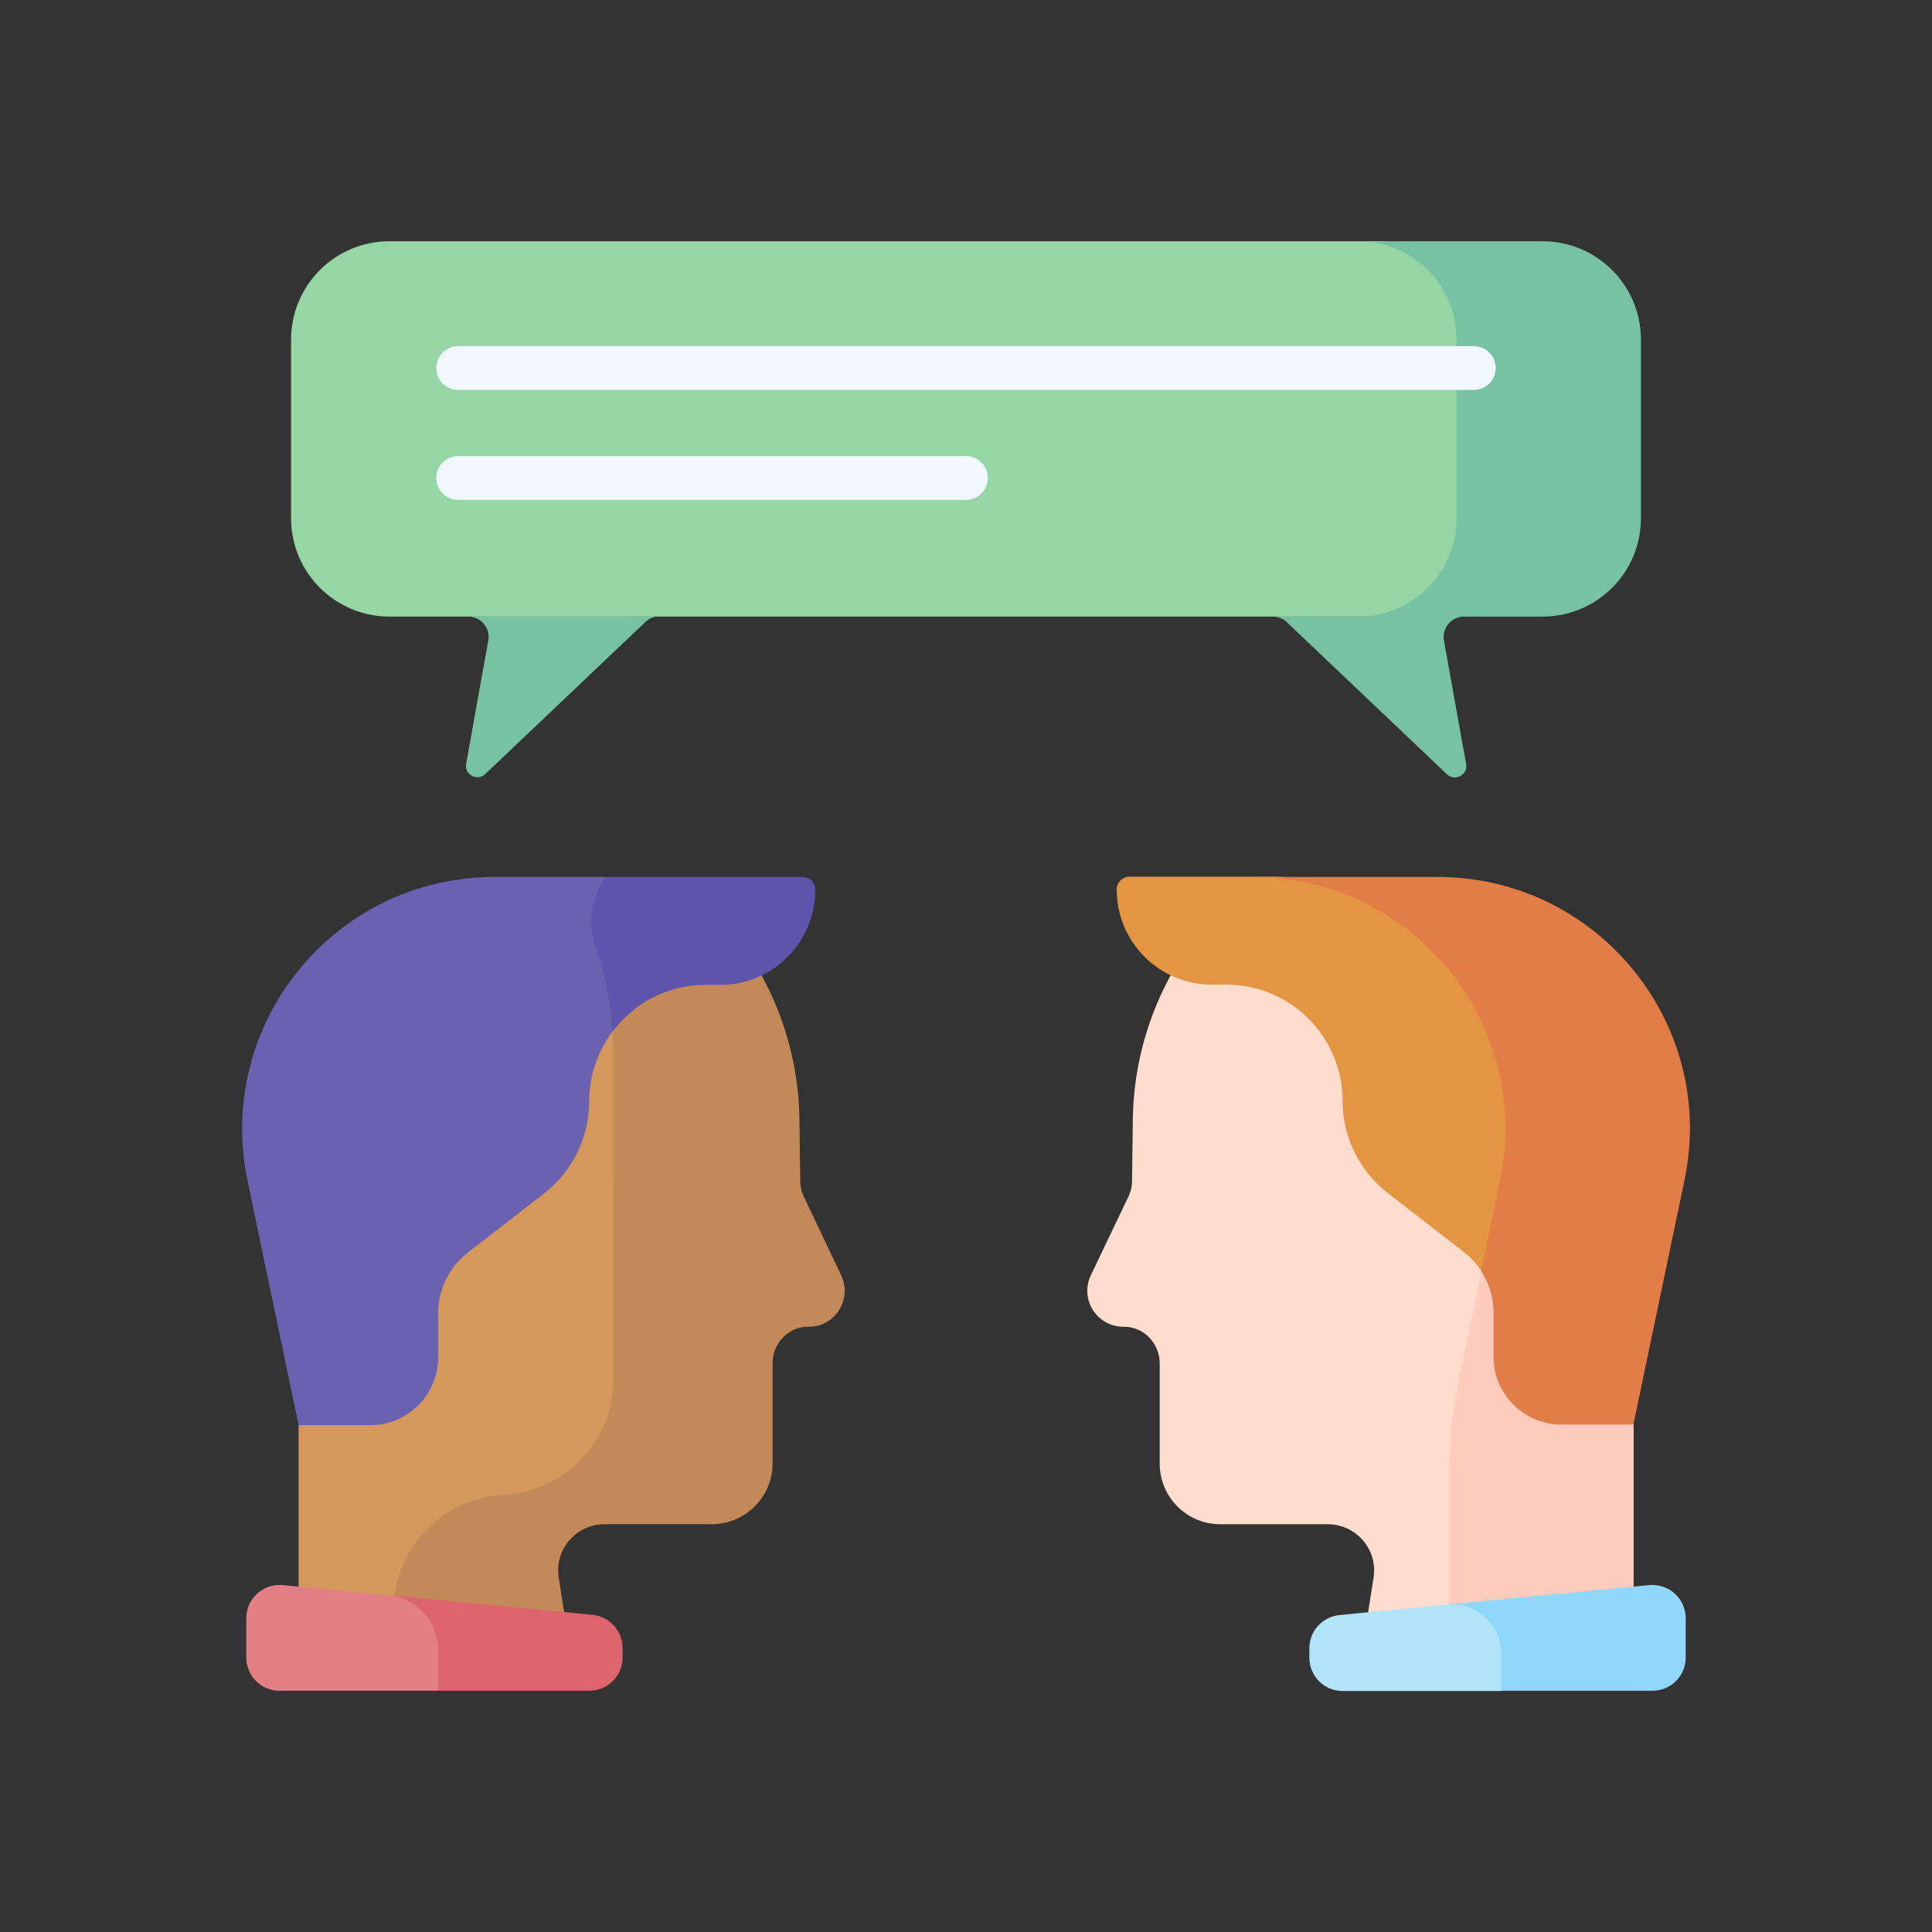 <?xml version="1.0" encoding="utf-8"?>
<!-- Generator: Adobe Illustrator 24.1.2, SVG Export Plug-In . SVG Version: 6.00 Build 0)  -->
<!DOCTYPE svg PUBLIC "-//W3C//DTD SVG 1.1//EN" "http://www.w3.org/Graphics/SVG/1.1/DTD/svg11.dtd">
<svg version="1.1" id="Layer_1" xmlns:x="http://ns.adobe.com/Extensibility/1.0/" xmlns:i="http://ns.adobe.com/AdobeIllustrator/10.0/" xmlns:graph="http://ns.adobe.com/Graphs/1.0/"
	 xmlns="http://www.w3.org/2000/svg" xmlns:xlink="http://www.w3.org/1999/xlink" x="0px" y="0px" viewBox="0 0 768 768"
	 style="enable-background:new 0 0 768 768;" xml:space="preserve">
<rect x="0" y="0" width="768" height="768" fill="#333333" stroke="none"/>
<style type="text/css">
	.st0{fill:#95D6A4;}
	.st1{fill:#78C2A4;}
	.st2{fill:#D5985C;}
	.st3{fill:#C38959;}
	.st4{fill:#6B61B1;}
	.st5{fill:#5E54AC;}
	.st6{fill:#E28086;}
	.st7{fill:#DD636E;}
	.st8{fill:#FFDDCE;}
	.st9{fill:#FFCBBE;}
	.st10{fill:#E49542;}
	.st11{fill:#E27D47;}
	.st12{fill:#B1E4F9;}
	.st13{fill:#90D8F9;}
	.st14{fill:#F0F7FF;}
</style>
<g>
	<path class="st0" d="M547.5,95.9H154.8c-21.6,0-39.1,17.5-39.1,39.1V206c0,21.6,17.5,39.1,39.1,39.1h37.9l6.5,6.4H245l7.7-6.4
		h294.7c21.6,0,39.1-17.5,39.1-39.1v-70.9C586.6,113.4,569.1,95.9,547.5,95.9L547.5,95.9z"/>
	<path class="st1" d="M186.1,245.1c5.1,0,8.9,4.6,8,9.5l-8.8,49c-0.8,4.3,4.4,7.1,7.6,4.1l63.7-60.5c1.5-1.4,3.5-2.2,5.6-2.2H186.1z
		"/>
	<path class="st1" d="M613.2,95.9h-73.3c21.6,0,39.1,17.5,39.1,39.1V206c0,21.6-17.5,39.1-39.1,39.1h-34c2.1,0,4.1,0.8,5.6,2.2
		l63.7,60.5c3.2,3,8.4,0.2,7.6-4.1l-8.8-49c-0.9-5,2.9-9.6,8-9.6h31.2c21.6,0,39.1-17.5,39.1-39.1v-70.9
		C652.3,113.4,634.8,95.9,613.2,95.9L613.2,95.9z"/>
	<path class="st2" d="M160.9,656.9c-5.2-28.9,16.2-55.8,45.5-57.3c26-1.3,46.3-22.8,46.3-48.8l-0.2-139.3c0-5.9-0.5-12.8-1.5-19.7
		c-1.6-10.3-3.6-16.6-5.2-21.5h-54.9c-39.9,0-72.2,32.3-72.2,72.2v217.9h42.9L160.9,656.9z"/>
	<path class="st3" d="M334.4,507l-14.9-31.4c-0.9-1.9-1.4-3.9-1.4-6l-0.3-22.9c0-28.8-10-55.5-26.7-76.5h-55.6c0.3,2,0.7,4.1,1.4,6
		c4.4,12.6,6.8,26.2,6.8,40.2l0.2,131.7c0,24.6-19.2,44.9-43.7,46.1c-27.7,1.4-47.9,26.9-43,54.2l2.1,11.8h68l-5.2-33
		c-1.8-11.2,6.9-21.3,18.2-21.3l42.6,0c13.3,0,24.2-10.8,24.2-24.1l0-39.9c0-7.9,6.4-14.7,14.3-14.5
		C331.8,527.6,338.9,516.6,334.4,507z"/>
	<path class="st4" d="M174.2,539.5v-17.6c0-9.4,4.4-18.3,11.8-24l30.3-23.5c11.3-8.8,17.9-22.3,17.9-36.6c0-14.8,7-28,17.8-36.4
		c-0.2-3.1-0.6-6.3-1.1-9.6c-2.5-16.4-6.3-22.7-7.1-29.3h0c-0.5-3.6-0.3-7.3,0.4-10.9l-3.6-3h-44c-63.7,0-111.2,58.5-98.2,120.8
		l20.3,97.1h28.6C162.1,566.5,174.2,554.4,174.2,539.5z"/>
	<path class="st5" d="M318.9,348.6h-78.3c-5.5,8.2-7,18.3-3.8,27.7c3.7,10.7,6,22.1,6.6,33.8c8.4-11.3,21.9-18.6,37.1-18.6h5.8
		c20.9,0,37.8-16.9,37.8-37.8C324.1,350.9,321.8,348.6,318.9,348.6z"/>
	<path class="st6" d="M161.8,634.9l-49.4-4.8c-7.8-0.7-14.5,5.4-14.5,13.2v15.6c0,7.3,5.9,13.2,13.2,13.2h63.1l3.7-5.5V656
		C177.9,646,171.1,637.5,161.8,634.9z"/>
	<path class="st7" d="M235.5,641.9l-80.1-7.7c10.7,1.6,18.8,10.8,18.8,21.8v16.1h60.1c7.3,0,13.2-5.9,13.2-13.2v-3.8
		C247.5,648.3,242.3,642.6,235.5,641.9z"/>
	<path class="st8" d="M540.8,660.3H584v-73.9c0-13.3,1.4-26.5,4.1-39.5l8.7-41.7l7.5-35.8c7.9-37.8-6.5-75.8-35.9-99.2H477
		c-16.7,21-26.7,47.7-26.7,76.5l-0.3,22.9c0,2.1-0.5,4.1-1.4,6L433.6,507c-4.5,9.5,2.5,20.5,13.1,20.4c7.9-0.1,14.3,6.6,14.3,14.5
		l0,39.9c0,13.3,10.8,24.2,24.2,24.1l42.6,0c11.3,0,20,10.1,18.2,21.3L540.8,660.3z"/>
	<path class="st9" d="M577.2,370.2h-16.7c28.4,22.6,44.1,60.1,35.9,99.2L580.2,547c-2.7,13-4.1,26.2-4.1,39.5v73.9h73.3V442.4
		C649.4,402.6,617.1,370.2,577.2,370.2z"/>
	<path class="st10" d="M593.7,519.9l3-14.6l7.5-35.9c7.9-37.8-6.5-75.8-35.9-99.2c-17-13.5-38.5-21.7-62.3-21.7h-57
		c-2.8,0-5.1,2.3-5.1,5.1c0,20.9,16.9,37.8,37.8,37.8h5.8c25.5,0,46.2,20.7,46.2,46.2c0,14.3,6.6,27.8,17.9,36.6l30.3,23.5
		C588.9,503.1,593.2,511.2,593.7,519.9z"/>
	<path class="st11" d="M571.4,348.6h-73.3c63.7,0,111.2,58.5,98.2,120.8l-7.5,35.8c3.2,4.9,4.9,10.6,4.9,16.5v17.6
		c0,14.9,12.1,27,27,27h28.6l20.3-97.1C682.7,407.1,635.1,348.6,571.4,348.6z"/>
	<path class="st12" d="M579,637.5l-46.5,4.5c-6.8,0.7-12,6.3-12,13.2v3.8c0,7.3,5.9,13.2,13.2,13.2h63.1l0.9-3v-11.7
		C597.8,646.7,589.4,638.1,579,637.5z"/>
	<path class="st13" d="M655.6,630.1l-79.9,7.7c11.4-0.8,21.1,8.3,21.1,19.7v14.6h60.1c7.3,0,13.2-5.9,13.2-13.2v-15.6
		C670.1,635.5,663.4,629.4,655.6,630.1z"/>
	<path class="st14" d="M585.9,155H182.1c-4.8,0-8.7-3.9-8.7-8.7c0-4.8,3.9-8.7,8.7-8.7h403.8c4.8,0,8.7,3.9,8.7,8.7
		C594.6,151.1,590.7,155,585.9,155z"/>
	<path class="st14" d="M384,198.7H182.1c-4.8,0-8.7-3.9-8.7-8.7c0-4.8,3.9-8.7,8.7-8.7H384c4.8,0,8.7,3.9,8.7,8.7
		C392.7,194.8,388.8,198.7,384,198.7z"/>
</g>
</svg>
